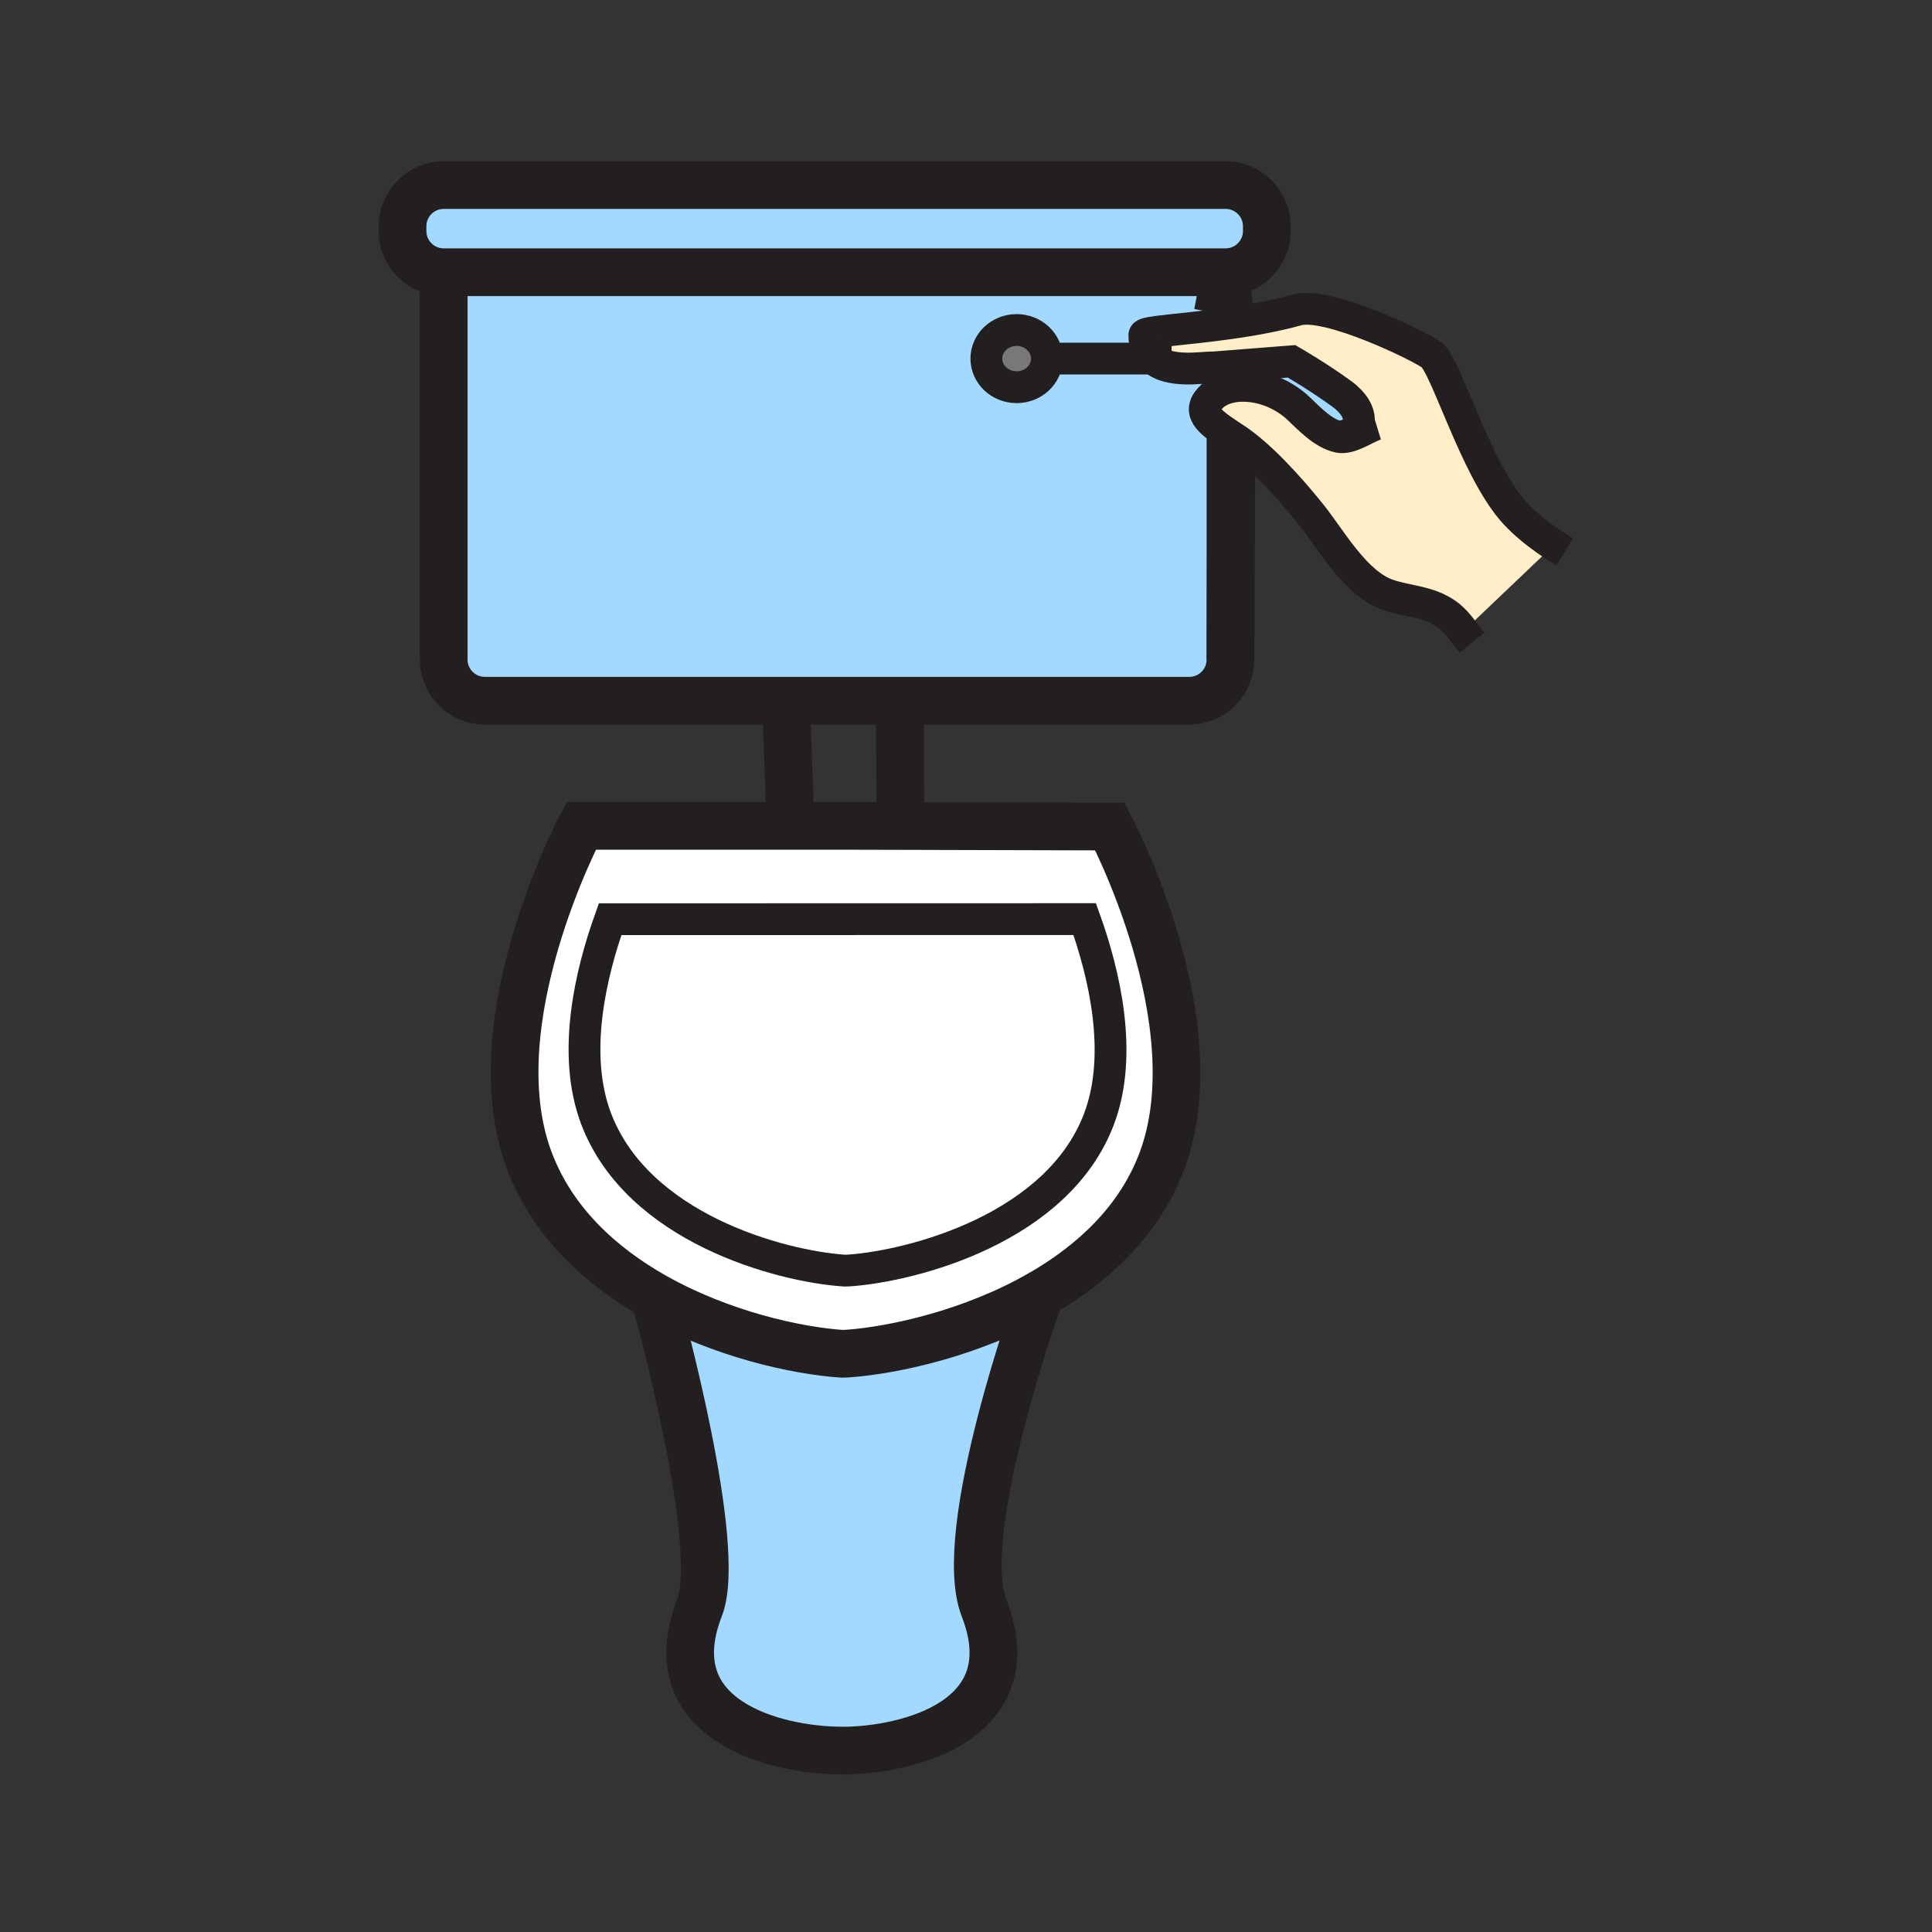 <svg xmlns="http://www.w3.org/2000/svg" width="850.394" height="850.394" viewBox="0 0 850.394 850.394" overflow="visible"><rect x="0" y="0" width="850.394" height="850.394" fill="#333333" stroke="none"/><path d="M347.98 363.51h24.01l24.39.06 92.15.25s45.85 86.01 22.899 147.22c-9.88 26.33-30.35 45.24-53.319 58.45h-.01c-30.189 17.359-64.7 24.84-85.09 26.319l-2.47.07c-19.78-1.34-52.92-8.54-82.43-25.17-23.64-13.33-44.94-32.71-55.17-59.979-22.95-61.2 22.9-147.221 22.9-147.221h92.14zm135.73 129.11c10.83-28.561 2.38-63.99-6.26-88.06l-208.9.04c-8.61 24.07-16.95 59.34-6.17 87.78 18.28 48.17 81.05 65 109.35 66.9l1.97-.05c28.54-2.05 91.84-18.72 110.01-66.61z" fill="#fff"/><path d="M477.45 404.56c8.64 24.07 17.09 59.5 6.26 88.06-18.17 47.89-81.47 64.56-110.01 66.61l-1.97.05c-28.3-1.9-91.07-18.73-109.35-66.9-10.78-28.439-2.44-63.71 6.17-87.78l208.9-.04z" fill="#fff"/><path d="M458.1 569.5c-.989 1.38-37.919 104.94-24.97 138.24 19.12 49.17-32.78 62.83-62.84 62.83l.44-.04c-30.05 0-81.95-13.66-62.83-62.83 10.52-27.061-17.84-130.01-19.79-136.99 29.51 16.63 62.65 23.83 82.43 25.17l2.47-.07c20.39-1.479 54.9-8.96 85.09-26.319h.011l-.011.009z" fill="#a3d9ff"/><path d="M534.02 161.74c-4.489-.21-19.25 2.76-26.39-3.89-2.38-2.21-3.91-5.49-3.93-10.32 0-1.63 17.42-2.38 37.91-5.29 9.649-1.37 19.979-3.22 29.489-5.86 13.391-3.71 54.021 15.97 59.12 19.88 6.29 4.86 18.91 48.98 35.45 68.27 2.76 3.21 8.13 8.71 18.3 15.4l-39.899 38c-3.2-4.21-5.79-7.33-11.36-10-7.11-3.41-14.93-3.62-22.2-6.24-14.18-5.11-24.899-24.6-33.59-35.41-10.67-13.25-22.91-26.35-33.229-33.13-.71-.47-1.41-.92-2.08-1.37-9.681-6.39-15.33-10.74-7.94-17.51 8.05-7.37 26.22-5.61 37.99 5.6 4.729 4.5 10.88 11.02 17.6 12.43 11.29-1.23 11.84-11.25 1.44-18.86-10.45-7.64-22.2-14.4-22.2-14.4l-34.481 2.7z" fill="#ffeec8"/><path d="M539.47 81.46c10 0 18.13 8.11 18.13 18.12v2.12c0 10.01-8.13 18.12-18.13 18.12H195.3c-10.01 0-18.12-8.11-18.12-18.12v-2.12c0-10.01 8.11-18.12 18.12-18.12h344.17z" fill="#a3d9ff"/><path d="M507.63 157.85c7.14 6.65 21.9 3.68 26.39 3.89l34.48-2.7s11.75 6.76 22.2 14.4c10.399 7.61 9.85 17.63-1.44 18.86-6.72-1.41-12.87-7.93-17.6-12.43-11.771-11.21-29.94-12.97-37.99-5.6-7.39 6.77-1.74 11.12 7.94 17.51v98.53c0 10-8.12 18.12-18.13 18.12H213.42c-10.01 0-18.12-8.12-18.12-18.12V119.82h344.17l2.141 22.42c-20.49 2.91-37.91 3.66-37.91 5.29.019 4.83 1.549 8.11 3.929 10.32zm-60.15 12.59c7.369 0 13.34-5.64 13.34-12.59 0-6.96-5.971-12.59-13.34-12.59-7.351 0-13.32 5.63-13.32 12.59 0 6.95 5.97 12.59 13.32 12.59z" fill="#a3d9ff"/><path d="M447.48 145.26c7.369 0 13.34 5.63 13.34 12.59 0 6.95-5.971 12.59-13.34 12.59-7.351 0-13.32-5.64-13.32-12.59 0-6.96 5.97-12.59 13.32-12.59z" fill="#787878"/><g fill="none" stroke="#231f20"><path stroke-width="21" d="M541.61 191.78v98.53M195.3 119.82c-10.01 0-18.12-8.11-18.12-18.12v-2.12c0-10.01 8.11-18.12 18.12-18.12h344.17c10 0 18.13 8.11 18.13 18.12v2.12c0 10.01-8.13 18.12-18.13 18.12H195.3z"/><path d="M542 198l-.39 92.31c0 10-8.12 18.12-18.13 18.12H213.42c-10.01 0-18.12-8.12-18.12-18.12V119.82M539.47 119.82l2.14 22.42M539.47 119.82L536 138M348 364l-.02-.49L346 310M396 312l.38 50.72" stroke-width="21"/><path d="M477.45 404.56c8.64 24.07 17.09 59.5 6.26 88.06-18.17 47.89-81.47 64.56-110.01 66.61l-1.97.05c-28.3-1.9-91.07-18.73-109.35-66.9-10.78-28.439-2.44-63.71 6.17-87.78l208.9-.04z" stroke-width="14"/><path d="M288.11 570.71c29.51 16.63 62.65 23.83 82.43 25.17l2.47-.07c20.39-1.479 54.9-8.96 85.09-26.319h.011c22.97-13.21 43.439-32.12 53.319-58.45 22.95-61.21-22.899-147.22-22.899-147.22l-92.15-.25-24.39-.06h-116.15s-45.85 86.021-22.9 147.221C243.17 538 264.47 557.38 288.11 570.71z" stroke-width="21"/><path d="M458 570c.11-.37.15-.54.11-.51l-.011.01c-.989 1.38-37.919 104.94-24.97 138.24 19.12 49.17-32.78 62.83-62.84 62.83l.44-.04c-30.05 0-81.95-13.66-62.83-62.83 10.52-27.061-17.84-130.01-19.79-136.99-.06-.24-.1-.37-.1-.37" stroke-width="21"/><path d="M460.82 157.85c0 6.95-5.971 12.59-13.34 12.59-7.351 0-13.32-5.64-13.32-12.59 0-6.96 5.97-12.59 13.32-12.59 7.37 0 13.34 5.63 13.34 12.59zM460.82 157.85h54.88M543.69 193.15c-.71-.47-1.41-.92-2.08-1.37-9.681-6.39-15.33-10.74-7.94-17.51 8.05-7.37 26.22-5.61 37.99 5.6 4.729 4.5 10.88 11.02 17.6 12.43 5.12 1.08 11.94-4.14 16.51-5.54M647.91 282.88c-1.47-1.81-2.69-3.45-3.84-4.95-3.2-4.21-5.79-7.33-11.36-10-7.11-3.41-14.93-3.62-22.2-6.24-14.18-5.11-24.899-24.6-33.59-35.41-10.67-13.25-22.91-26.35-33.229-33.13" stroke-width="14"/><path d="M589.26 192.3c11.29-1.23 11.84-11.25 1.44-18.86-10.45-7.64-22.2-14.4-22.2-14.4l-34.48 2.7c-4.489-.21-19.25 2.76-26.39-3.89-2.38-2.21-3.91-5.49-3.93-10.32 0-1.63 17.42-2.38 37.91-5.29 9.649-1.37 19.979-3.22 29.489-5.86 13.391-3.71 54.021 15.97 59.12 19.88 6.29 4.86 18.91 48.98 35.45 68.27 2.76 3.21 8.13 8.71 18.3 15.4 1.48.98 3.07 1.99 4.771 3.01" stroke-width="14"/></g><path fill="none" d="M0 0h850.394v850.394H0z"/></svg>